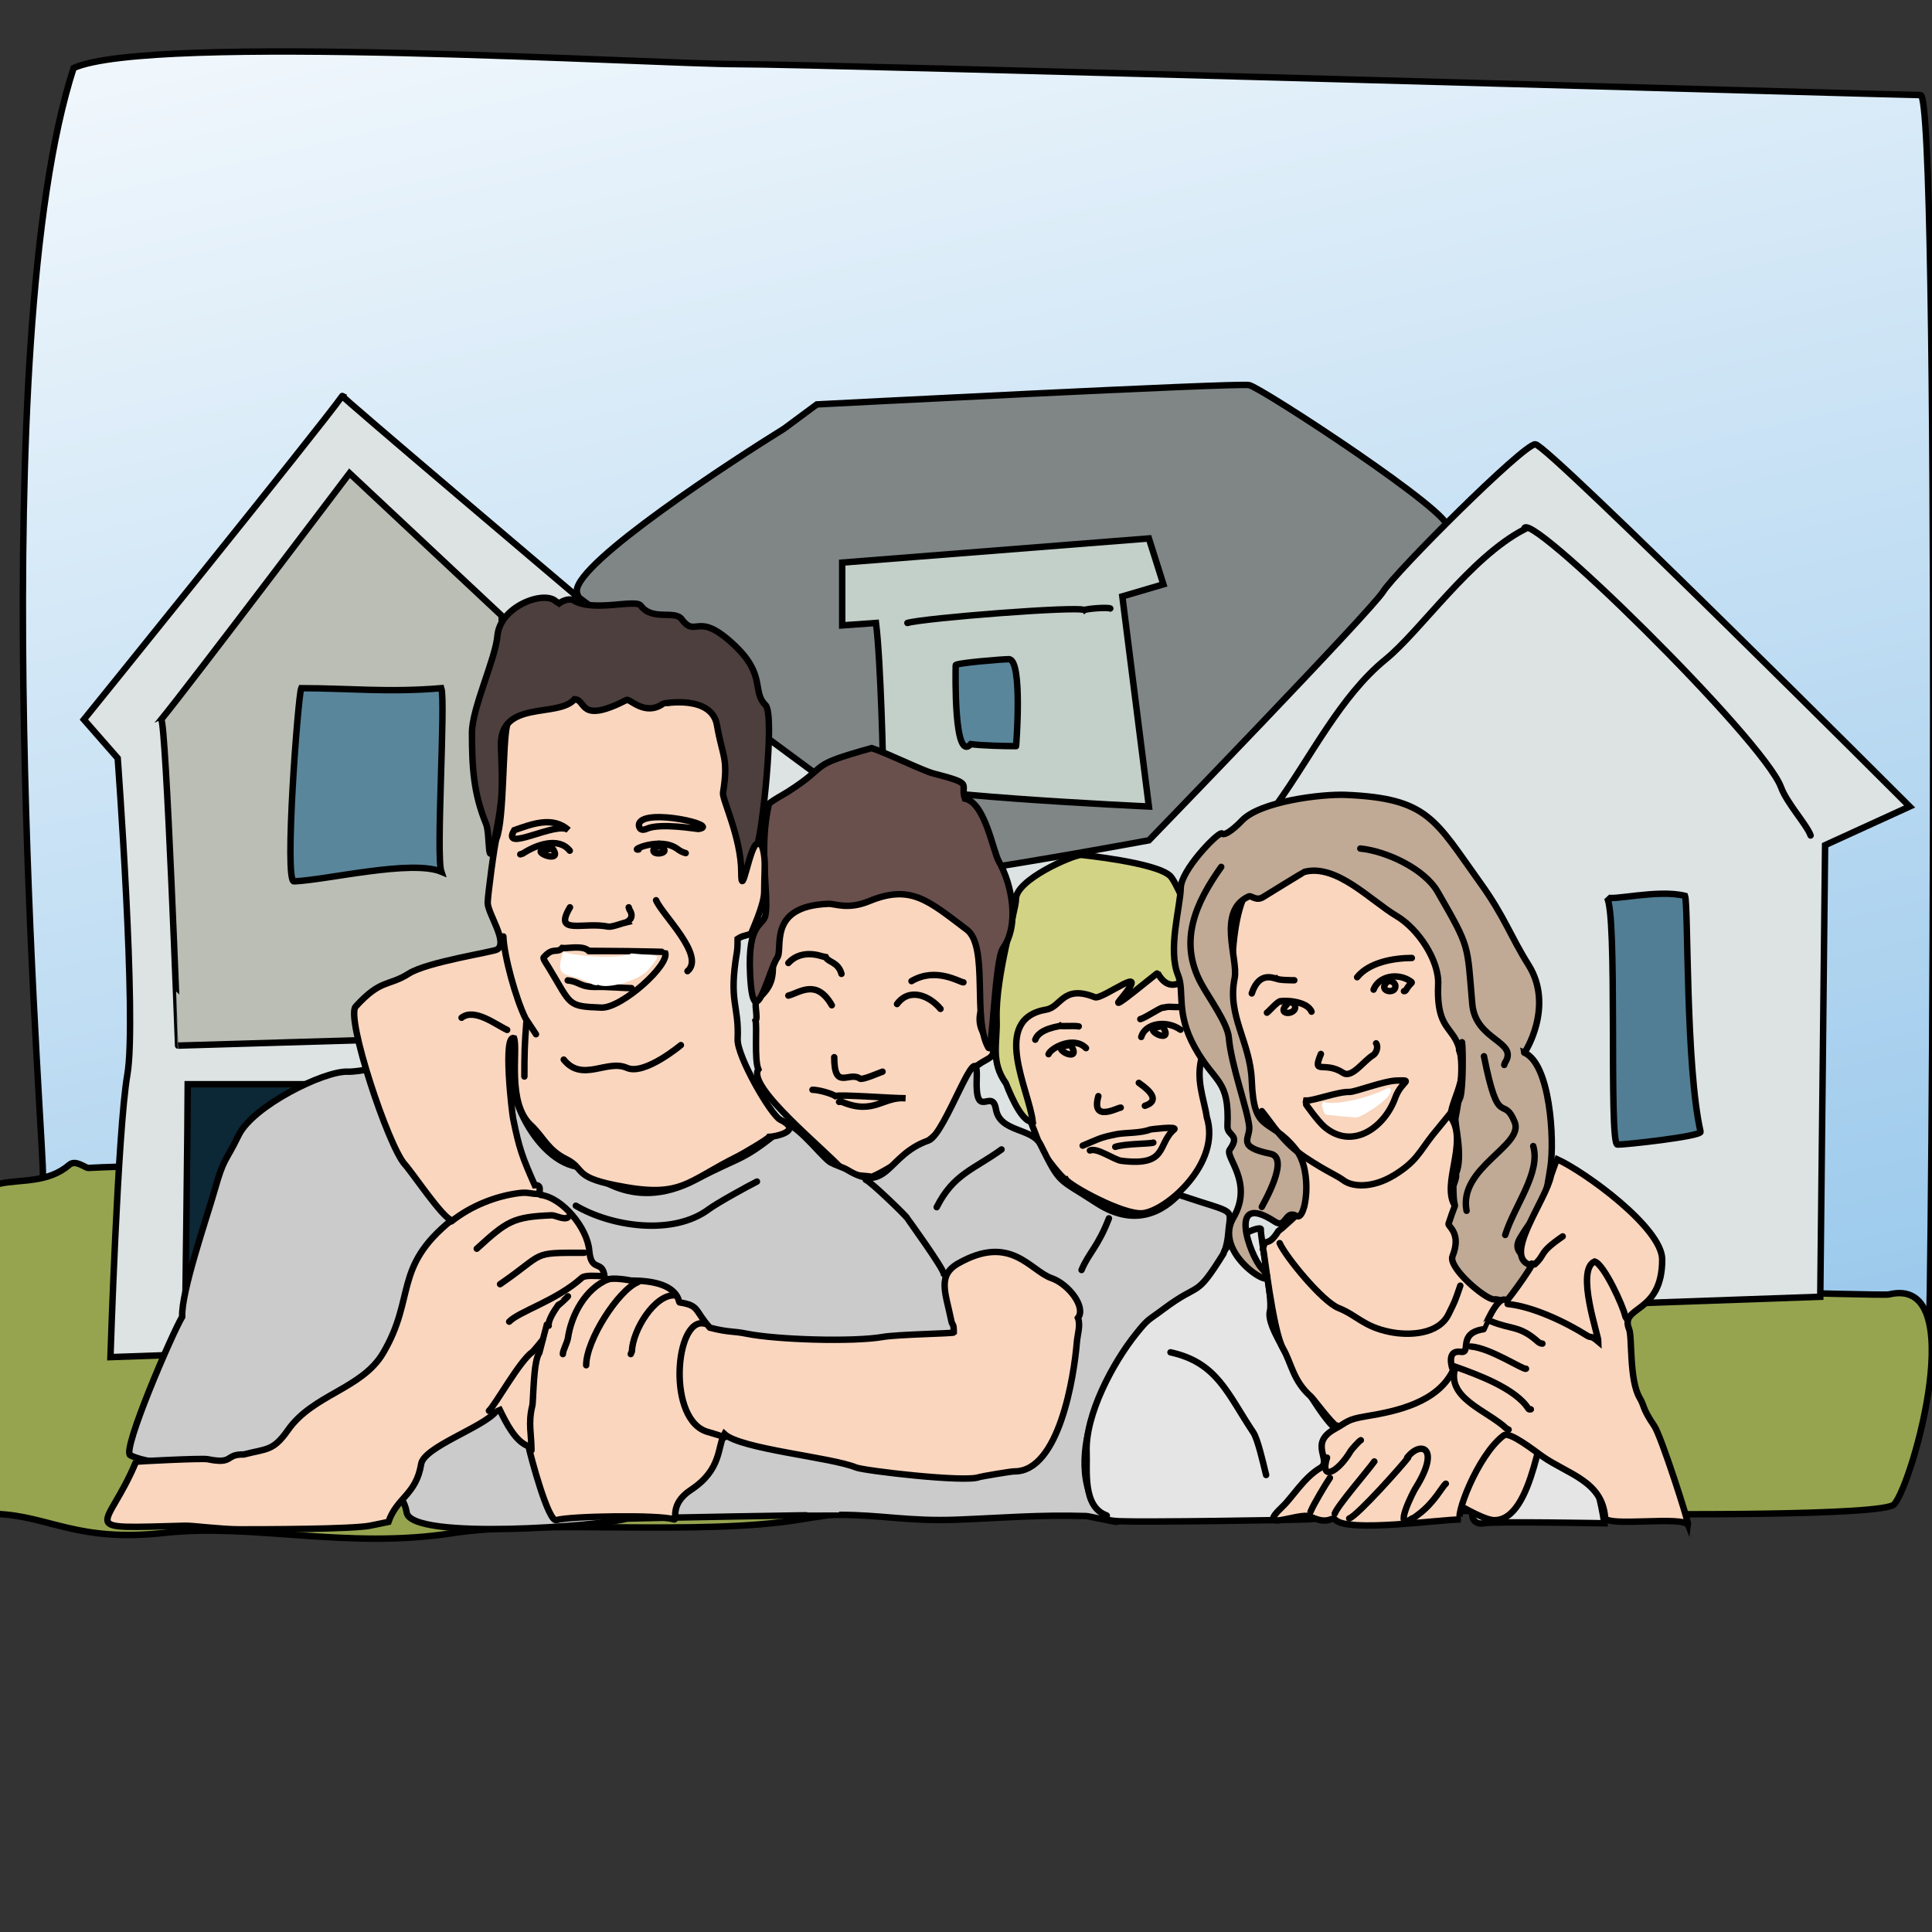 <?xml version="1.0" encoding="utf-8"?>
<!-- Generator: Adobe Illustrator 15.1.0, SVG Export Plug-In . SVG Version: 6.00 Build 0)  -->
<!DOCTYPE svg PUBLIC "-//W3C//DTD SVG 1.1//EN" "http://www.w3.org/Graphics/SVG/1.1/DTD/svg11.dtd">
<svg version="1.1" id="Layer_1" xmlns="http://www.w3.org/2000/svg" xmlns:xlink="http://www.w3.org/1999/xlink" x="0px" y="0px"
	 width="300px" height="300px" viewBox="0 0 300 300" enable-background="new 0 0 300 300" xml:space="preserve">
<rect x="0" y="0" width="300" height="300" fill="#333333" stroke="none"/>
<linearGradient id="SVGID_1_" gradientUnits="userSpaceOnUse" x1="179.75" y1="243.436" x2="110.46" y2="-56.692">
	<stop  offset="0" style="stop-color:#97C7EB"/>
	<stop  offset="1" style="stop-color:#FFFFFF"/>
</linearGradient>
<path fill-rule="evenodd" clip-rule="evenodd" fill="url(#SVGID_1_)" stroke="#000000" stroke-width="1" stroke-linecap="round" stroke-miterlimit="22.926" d="
	M11.429,10.562c-13.8,42.601-5.399,156.601-4.8,170.401s-5.4,36-4.2,36.601c1.2,0.6,296.401-3,297.001-7.8
	c0.601-4.801,1.8-195.001-1.2-195.001s-170.4-4.8-183.601-4.8S23.429,5.162,11.429,10.562z"/>
<path fill-rule="evenodd" clip-rule="evenodd" fill="#96A44F" stroke="#000000" stroke-width="1" stroke-linecap="round" stroke-miterlimit="22.926" d="
	M10.738,180.884c-6.54,5.683-17.109-2.479-14.968,13.677c0.839,6.333-2.978,40.247,3.686,40.518
	c8.212,0.333,12.511,4.434,26.036,2.95c13.905-1.524,28.232,2.584,44.775,0.041c14.083-2.166,38.261,0.483,54.064-2.13
	c39.668-6.558,85.954-0.821,127.189-0.821c5.265,0,41.039,0.309,42.622-1.536c2.935-3.421,11.952-35.701-0.836-32.581
	c-1.048,0.256-48.425-1.336-54.91-0.943c-53.624,3.252-93.009-3.687-145.469-12.922c-21.75-3.828-57.093-6.97-79.189-5.78
	C13.219,181.384,11.756,180,10.738,180.884z"/>
<path fill-rule="evenodd" clip-rule="evenodd" fill="#808686" stroke="#000000" stroke-width="1" stroke-linecap="round" stroke-miterlimit="22.926" d="
	M126.838,62.797l-5.063,3.75c-7.875,4.875-32.212,20.7-32.212,25.2s27.882,26.582,29.025,31.8c1.143,5.218,53.657,16.457,55.8,12.6
	c2.143-3.857,11.399-9.825,14.774-14.7s34.05-37.65,35.55-39.525s-28.875-21.75-30.75-22.125S126.838,62.797,126.838,62.797z"/>
<path fill-rule="evenodd" clip-rule="evenodd" fill="#DDE3E3" stroke="#000000" stroke-width="1" stroke-linecap="round" stroke-miterlimit="22.926" d="
	M53.151,61.484c-3.75,5.25-40.125,50.25-40.125,50.25l5.25,6c0,0,3,40.5,1.5,49.125c-1.5,8.625-2.625,43.876-2.625,43.876
	l265.5-9.375l0.75-70.125l13.125-6c0,0-56.25-56.25-58.125-56.25S216.65,88.86,214.776,91.86c-1.875,3-36.375,38.625-36.375,38.625
	s-28.5,5.25-30.375,4.875c-1.875-0.375-58.875-43.125-58.875-43.125S52.401,61.109,53.151,61.484z"/>
<path fill-rule="evenodd" clip-rule="evenodd" fill="#BBBEB5" stroke="#000000" stroke-width="1" stroke-linecap="round" stroke-miterlimit="22.926" d="
	M25.026,111.734c4.875-6,29.25-38.25,29.25-38.25L77.901,95.61l0.375,65.25l-50.625,1.499
	C27.65,162.359,25.776,111.734,25.026,111.734z"/>
<path fill-rule="evenodd" clip-rule="evenodd" fill="#0C2736" stroke="#000000" stroke-width="1" stroke-linecap="round" stroke-miterlimit="22.926" d="
	M29.15,168.359c0,4.875-0.375,34.5-0.375,34.5l24.75-34.5H29.15z"/>
<path fill-rule="evenodd" clip-rule="evenodd" fill="#C3CFC9" stroke="#000000" stroke-width="1" stroke-linecap="round" stroke-miterlimit="22.926" d="
	M136.025,96.734c0.75,6,1.125,22.125,1.125,24.375c0,2.25,41.25,4.125,41.25,4.125l-4.125-32.625l6.375-1.875l-2.25-7.125
	l-47.625,3.75v9.75L136.025,96.734z"/>
<path fill-rule="evenodd" clip-rule="evenodd" fill="none" stroke="#000000" stroke-width="1" stroke-linecap="round" stroke-miterlimit="22.926" d="
	M140.901,96.734c2.416-0.752,26.85-2.683,27.471-1.993c0.29-0.222,3.547-0.479,4.029-0.257"/>
<path fill-rule="evenodd" clip-rule="evenodd" fill="#5A869B" stroke="#000000" stroke-width="1" stroke-linecap="round" stroke-miterlimit="22.926" d="
	M148.401,103.297c-0.025,1.161-0.3,15.192,2.346,12.251c1.761,0.23,5.055,0.311,7.029,0.311c0,0.125,1.08-13.5-1.125-13.5
	C155.715,102.359,148.409,102.941,148.401,103.297z"/>
<path fill-rule="evenodd" clip-rule="evenodd" fill="#5A869B" stroke="#000000" stroke-width="1" stroke-linecap="round" stroke-miterlimit="22.926" d="
	M46.776,106.859c-0.495,1.161-2.689,30.062-1.125,30c5-0.197,18.216-3.428,22.875-1.5c-0.852-2.485,0.688-26.514,0-28.5
	C60.426,107.554,53.973,106.859,46.776,106.859z"/>
<path fill-rule="evenodd" clip-rule="evenodd" fill="#517E94" stroke="#000000" stroke-width="1" stroke-linecap="round" stroke-miterlimit="22.926" d="
	M249.464,139.297c1.796,1.919,0.288,38.377,1.688,38.437c1.008,0.044,13.074-1.279,12.91-1.992
	c-2.319-10.119-1.886-35.116-2.41-36.632C257.442,138.027,250.1,139.978,249.464,139.297z"/>
<path fill-rule="evenodd" clip-rule="evenodd" fill="none" stroke="#000000" stroke-width="1" stroke-linecap="round" stroke-miterlimit="22.926" d="
	M198.276,124.859c5.34-7.412,9.866-16.76,16.875-22.468c5.435-4.425,13.16-15.841,21.535-20.186
	c-0.346-4.16,37.148,32.623,39.868,40.029c0.926,2.521,4.022,5.841,4.597,7.5"/>
<path fill-rule="evenodd" clip-rule="evenodd" fill="#FAD6BF" stroke="#000000" stroke-width="1" stroke-linecap="round" stroke-miterlimit="22.926" d="
	M187.383,173.44c-0.396-2.808-1.825-5.824-0.686-9.578c1.096-3.611-2.166-15.359-9.627-15.359c-3.771,0-10.924,3.141-14.063,5.25
	c-10.055,6.918-4.235,16.307-1.313,24.751c0.188,0.544,3.318,4.66,3.798,4.606c0.458,0.884,8.87,5.593,11.952,5.282
	C181.114,188.022,189.681,180.597,187.383,173.44z"/>
<path fill-rule="evenodd" clip-rule="evenodd" fill="#D3D385" stroke="#000000" stroke-width="1" stroke-linecap="round" stroke-miterlimit="22.926" d="
	M167.883,132.753c-1.27,0-10.236,3.87-10.125,6.905c0.053,1.457-3.21,11.797-3,18.643c0.115,3.782-0.969,6.536,1.451,9.938
	c0.044,0.062,2.279,6.271,4.157,5.92c-0.568-4.933-6.604-15.919,2.095-17.39c2.347-0.396,2.562-3.919,7.549-1.923
	c1.173,0.469,9.222-5.942,3.921,0.407c-1.849,2.214,5.771-4.243,5.829-4.142c2.446,4.313,5.024-0.89,5.593,1.859
	c4.702,1.627-2.033-15.424-3.659-16.966C179.487,133.913,167.913,132.753,167.883,132.753z"/>
<path fill-rule="evenodd" clip-rule="evenodd" fill="none" stroke="#000000" stroke-width="1" stroke-linecap="round" stroke-miterlimit="22.926" d="
	M167.508,159.379c-0.761-0.154-2.662,0.034-2.813-0.092c-0.093,0.077-3.32,0.37-3.938,2.154"/>
<path fill-rule="evenodd" clip-rule="evenodd" fill="none" stroke="#000000" stroke-width="1" stroke-linecap="round" stroke-miterlimit="22.926" d="
	M177.07,158.253c0.85-0.229,3.356-1.967,3.563-1.783c1.047-0.233,0.911-0.092,2.25-0.092"/>
<path fill-rule="evenodd" clip-rule="evenodd" fill="none" stroke="#000000" stroke-width="1" stroke-linecap="round" stroke-miterlimit="22.926" d="
	M168.633,162.753c-1.904-1.965-5.465-0.021-5.813,0.938"/>
<path fill-rule="evenodd" clip-rule="evenodd" fill="none" stroke="#000000" stroke-width="1" stroke-linecap="round" stroke-miterlimit="22.926" d="
	M165.117,162.66"/>
<path fill-rule="evenodd" clip-rule="evenodd" fill="none" stroke="#000000" stroke-width="1" stroke-linecap="round" stroke-miterlimit="22.926" d="
	M177.211,161.02c0.563-2.073,3.825-2.724,6.094-1.125"/>
<path id="oko" fill-rule="evenodd" clip-rule="evenodd" fill="none" stroke="#000000" stroke-width="1" stroke-linecap="round" stroke-miterlimit="22.926" d="
	M179.789,159.473c-2.599,0.271,2.313,2.75,0.96,0.258C180.437,159.155,180.29,159.42,179.789,159.473z"/>
<path fill-rule="evenodd" clip-rule="evenodd" fill="none" stroke="#000000" stroke-width="1" stroke-linecap="round" stroke-miterlimit="22.926" d="
	M165.513,162.378c-2.599,0.271,2.313,2.75,0.96,0.258C166.16,162.061,166.014,162.325,165.513,162.378z"/>
<path fill-rule="evenodd" clip-rule="evenodd" fill="none" stroke="#000000" stroke-width="1" stroke-linecap="round" stroke-miterlimit="22.926" d="
	M170.555,170.207c-1.2,4.218,3.111,1.727,3.469,1.781"/>
<path fill-rule="evenodd" clip-rule="evenodd" fill="none" stroke="#000000" stroke-width="1" stroke-linecap="round" stroke-miterlimit="22.926" d="
	M176.836,168.145c0.29,0.262,4.031,2.557,0.938,3.563"/>
<path fill-rule="evenodd" clip-rule="evenodd" fill="none" stroke="#000000" stroke-width="1" stroke-linecap="round" stroke-miterlimit="22.926" d="
	M168.117,177.895c2.581-1.056,2.5-1.211,5.258-1.773c1.285-0.262,3.791-0.135,5.242-0.734c0.015-0.005,4.381-0.583,3.688,0.009
	c-2.679,2.286-0.858,5.753-8.188,4.851c-1.085-0.134-3.78-2.101-4.875-1.602"/>
<path fill-rule="evenodd" clip-rule="evenodd" fill="none" stroke="#000000" stroke-width="1" stroke-linecap="round" stroke-miterlimit="22.926" d="
	M173.18,178.082c1.694-0.527,5.272-0.437,5.906-0.656"/>
<path fill-rule="evenodd" clip-rule="evenodd" fill="#FAD6BF" stroke="#000000" stroke-width="1" stroke-linecap="round" stroke-miterlimit="22.926" d="
	M120.07,144.847c-0.72,4.62,1.408,7.209-2.531,10.361c-0.543,0.434,0.227,2.856-0.22,3.278c0.261,0.899-0.216,6.07,0.439,7.564
	c-1.871,2.704,10.566,12.664,12.97,15.481c1.001,1.175,4.248,0.987,4.607,1.222c2.817-1.111,10.335-6.204,11.876-8.657
	c3.528-5.612,1.003-6.848,6.092-9.61c2.919-1.585-2.165-3.342-1.013-7.452c0.411-1.466,0.003-13.241-2.315-15.375
	c-5.772-5.315-11.528-4.722-18.75-4.141c-3.112,0.251-10.875,3.328-10.875,6.857C120.42,144.345,120.087,144.735,120.07,144.847z"/>
<path fill-rule="evenodd" clip-rule="evenodd" fill="#69504D" stroke="#000000" stroke-width="1" stroke-linecap="round" stroke-miterlimit="22.926" d="
	M119.414,124.785c-1.648,6.938-0.009,14.098-0.546,17.266c-0.313,1.846-2.791,0.985-2.395,9.171
	c0.495,10.232,2.955-0.729,4.206-2.485c1.015-1.427-1.671-8.011,7.923-8.389c1.111-0.044,3.022,0.958,6.375-0.423
	c6.504-2.681,9.232-0.012,15.14,4.425c3.473,2.608,0.805,13.961,3.375,18.359c0.604,1.034,0.985-13.697,2.251-15.472
	c2.582-3.624,1.431-9.83-0.654-13.5c-0.911-1.604-2.112-9.083-5.266-9.734c-0.823-2.382,1.677-2.212-4.907-3.905
	c-1.587-0.408-7.026-3.093-9.563-3.938c-10.352,2.892-6.114,2.391-12.985,6.766C121.456,123.505,120.33,124.056,119.414,124.785z"/>
<path fill-rule="evenodd" clip-rule="evenodd" fill="none" stroke="#000000" stroke-width="1" stroke-linecap="round" stroke-miterlimit="22.926" d="
	M130.664,151.222c-0.494-1.823-2.02-1.804-2.389-2.518c-0.099,0.011-3.552-1.679-5.86,0.831"/>
<path fill-rule="evenodd" clip-rule="evenodd" fill="none" stroke="#000000" stroke-width="1" stroke-linecap="round" stroke-miterlimit="22.926" d="
	M141.539,152.348c3.825-2.263,7.545,0.217,8.062,0.187"/>
<path fill-rule="evenodd" clip-rule="evenodd" fill="none" stroke="#000000" stroke-width="1" stroke-linecap="round" stroke-miterlimit="22.926" d="
	M129.164,156.097c-2.392-4.174-4.989-1.952-6.75-1.5"/>
<path fill-rule="evenodd" clip-rule="evenodd" fill="none" stroke="#000000" stroke-width="1" stroke-linecap="round" stroke-miterlimit="22.926" d="
	M127.332,154.667"/>
<path fill-rule="evenodd" clip-rule="evenodd" fill="none" stroke="#000000" stroke-width="1" stroke-linecap="round" stroke-miterlimit="22.926" d="
	M139.289,155.909c1.925-2.616,5.05-1.299,6.75,0.75"/>
<path fill-rule="evenodd" clip-rule="evenodd" fill="none" stroke="#000000" stroke-width="1" stroke-linecap="round" stroke-miterlimit="22.926" d="
	M142.195,155.028"/>
<path fill-rule="evenodd" clip-rule="evenodd" fill="none" stroke="#000000" stroke-width="1" stroke-linecap="round" stroke-miterlimit="22.926" d="
	M129.539,164.16c0,5.285,2.309,2.131,3.986,3.326c0.367,0.261,2.909-0.867,3.514-1.077"/>
<path fill-rule="evenodd" clip-rule="evenodd" fill="none" stroke="#000000" stroke-width="1" stroke-linecap="round" stroke-miterlimit="22.926" d="
	M126.164,169.222c0.928,0,2.89,0.542,3.547,0.97c0.709-0.279,8.78,0.343,10.891,0.343c-3.436-0.295-4.917,2.604-9.75,0.611
	c-0.243-0.101-0.309-0.048-0.563-0.048"/>
<path fill-rule="evenodd" clip-rule="evenodd" fill="#CBCBCB" stroke="#000000" stroke-width="1" stroke-linecap="round" stroke-miterlimit="22.926" d="
	M122.226,174.659c-7.236,5.992-6.638,4.519-14.126,8.486c-10.588,5.609-16.675-1.806-17.936-1.907
	c-7.085-0.57-13.067-13.226-10.248-19.468c1.473-3.262-3.048,0.026-4.939-0.423c-3.453,1.41-17.639,5.194-21,5.062
	c-3.657-0.144-14.72,5.327-16.923,9.874c-2.13,4.396-2.244,3.277-3.734,8.55c-1.173,4.149-5.197,15.757-5.031,19.64
	c-1.457,2.365-9.436,20.83-8.062,21.498c1.81,0.88,5.112,1.435,6.766,0.782c2.805,1.83,25.168-2.967,29.609,2.095
	c1.263,1.439,5.834,1.667,6.546,6.016c0.72,4.399,30.384,2.049,34.093,0.97c0.324-0.095,33.007-0.645,33.048-0.61
	c6.687,0,10.828,1.047,18.375,0.75c7.193-0.284,12.591-0.777,20.014-0.563c0.363,0.01,4.593,0.989,4.773,0.899
	c-5.921-2.226-5.507-10.273-4.291-14.55c2.039-7.168,5.071-9.93,8.089-14.202c3.687-5.217,12.811-7.526,13.474-16.044
	c0.327-4.199,1.574-2.858-7.649-5.979c-0.297-0.1-4.968,6.4-12.831,1.248c-6.067-3.975-5.514-2.684-8.688-9.074
	c-1.295-2.605-6.294-1.852-6.906-5.47c-0.587-3.472-3.257,2.031-2.983-4.892c0.279-7.098-4.856,8.834-7.5,9.75
	c-6.504,2.254-6.223,8.425-12.61,4.549c-0.62-0.376-2.134-0.835-2.357-1.066C128.423,180.665,123.965,174.659,122.226,174.659z"/>
<path fill-rule="evenodd" clip-rule="evenodd" fill="none" stroke="#000000" stroke-width="1" stroke-linecap="round" stroke-miterlimit="22.926" d="
	M89.414,187.222c5.47,3.236,15.045,4.708,20.625,0.563c1.336-0.993,6.023-3.574,7.5-4.313"/>
<path fill-rule="evenodd" clip-rule="evenodd" fill="#FAD6BF" stroke="#000000" stroke-width="1" stroke-linecap="round" stroke-miterlimit="22.926" d="
	M114.539,145.785c0.86-0.595,1.523-0.45,2.143-0.89c-0.017-0.195,1.982-4.282,1.982-6.423c0-4.785,0.675-6.282-1.827-9.798
	c-1.829-2.57-1.328-12.683-3.204-17.406c-2.69-6.77-6.526-4.158-12.579-6.498c-1.511-0.584-24.708,3.826-23.501,5.813
	c0.651,1.073-0.538,0.575,1.173,2.014c-0.7,3.093-0.418,14.667-1.639,17.625c-0.284,0.689-1.361,8.941-1.361,9.938
	c0,1.694,3.199,6.127,1.5,7.264c-0.601,0.402-10.862,1.926-13.736,3.75c-3.209,2.038-4.301,0.773-8.266,5.127
	c-1.554,1.706,5.063,21.654,7.629,24.498c1.295,1.436,5.747,8.153,7.248,8.674c-9.091,7.345-5.513,12.001-10.623,20.641
	c-3.298,5.575-10.877,6.406-14.754,11.936c-2.307,3.29-3.25,2.867-6.873,3.799c-2.982-0.057-1.464,1.578-5.609,0.733
	c-0.877-0.179-11.11,0.35-11.127,0.392c-4.48,10.853-9.844,10.383,7.671,9.938c1.074-0.027,5.576,0.563,8.379,0.563
	c3.775,0,17.578-0.012,20.357-0.579c1.168-0.238,1.937-0.4,2.796-0.578c1.323-3.826,4.294-4.185,5.079-8.984
	c0.434-2.652,9.463-5.63,11.577-8.11c0.006-0.008,0.595-0.3,0.627-0.311c0.972,1.99,2.428,4.952,4.468,5.656
	c0.317,1.528,3.067,11.854,4.329,11.471c2.136-0.649,16.218-0.851,18.204-0.113c0.727,0.271-0.829-2.274,2.673-4.575
	c4.813-3.161,4.107-6.659,5.202-8.688c2.521,2.358,16.567,3.606,20.438,5.201c1.241,0.512,17.035,2.363,19.125,1.5
	c0.198-0.082,4.897-0.889,5.438-0.889c6.987,0.1,9.31-14.774,9.733-20.063c0.095-1.172,0.61-2.657,0.172-3.767
	c1.314-1.677-1.483-5.268-4.093-6.171c-3.34-1.156-6.316-6.94-14.486-2.299c-3.318,1.885-1.975,4.548-1.093,8.877
	c0.194,0.954,0.391,0.246,0.391,1.859c-0.176,0.159-8.752,0.291-11.015,0.686c-4.607,0.803-16.512,0.444-21.22-0.515
	c-2.06-0.419-2.672-0.158-5.641-0.921c-2.398-2.656-1.553-3.455-4.703-3.922c-0.217-0.032,0.067-3.391-7.484-3.391
	c-0.03,0-4.125-0.848-4.125,0.315c0-4.173-2.107-1.101-2.421-5.004c-0.275-3.416-4.109-8.171-7.532-8.608
	c-0.577-0.073,0.474-1.636-0.921-1.517c-1.967-4.431-2.411-5.682-3.359-10.328c-0.178-0.871-1.633-13.129,0.14-12.515
	c0.636,1.843-1.124,10.055,2.608,13.517c1.914,1.774,2.576,3.828,5.438,5.25c3.053,1.517,1.031,2.729,7.564,4.061
	c10.472,2.135,10.935-0.412,19.249-4.532c0.442-0.219,4.445-2.523,4.735-2.952c0.526,0,5.538-0.784,1.736-2.673
	c-1.432-0.711-6.726-9.82-6.611-12.514c0.229-5.367-1.437-5.674-0.112-13.5C114.524,147.271,114.539,146.417,114.539,145.785z"/>
<path fill-rule="evenodd" clip-rule="evenodd" fill="#4C3F3D" stroke="#000000" stroke-width="1" stroke-linecap="round" stroke-miterlimit="22.926" d="
	M86.32,93.378c-1.858-1.754-8.68,0.782-9.078,5.343c-0.315,3.612-3.954,11.257-3.954,15.048c0,5.294,0.222,9.398,2.202,14.202
	c0.625,1.517,0.169,8.004,1.345,2.234c1.261-6.191,1.214-7.62,0.954-14.234c-0.292-7.421,8.898-4.43,11.422-7.393
	c1.887,0.046,0.559,3.951,8.078,0.113c0.51-0.26,2.856,2.583,5.673,0.578c0.049-0.035,7.561-1.447,8.373,3.343
	c0.826,4.873,1.816,5.03,0.938,10.484c-0.161,1.005,2.829,6.965,2.829,12.375c0,4.73,1.382-4.542,2.485-4.419
	c0.64-0.904,2.826-20.038,1.28-21.568c-2.158-2.137,0.153-4.598-4.843-9.311c-5.829-5.499-5.875-0.967-8.175-4.029
	c-1.102-1.466-4.542,0.341-6.359-2.11c-0.787-1.062-7.365,1.055-10.403-0.798c-0.593-0.362-1.632-0.029-2.274,0.463L86.32,93.378z"
	/>
<path fill-rule="evenodd" clip-rule="evenodd" fill="none" stroke="#000000" stroke-width="1" stroke-linecap="round" stroke-miterlimit="22.926" d="
	M78.164,145.41c0.094,3.018,1.965,9.766,3.423,12.702c0.031,0.063,1.584,2.419,1.639,2.485"/>
<path fill-rule="evenodd" clip-rule="evenodd" fill="none" stroke="#000000" stroke-width="1" stroke-linecap="round" stroke-miterlimit="22.926" d="
	M87.539,164.535c2.871,3.599,6.726-0.09,9.798,1.28c2.73,1.216,8.38-3.527,8.389-3.531"/>
<path fill-rule="evenodd" clip-rule="evenodd" fill="none" stroke="#000000" stroke-width="1" stroke-linecap="round" stroke-miterlimit="22.926" d="
	M88.154,152.237c2.008,0.215,1.838,1.122,4.769,1.006c0.881-0.034,4.321,0.194,5.131,0.194"/>
<path fill-rule="evenodd" clip-rule="evenodd" fill="none" stroke="#000000" stroke-width="1" stroke-linecap="round" stroke-miterlimit="22.926" d="
	M79.851,128.91c-2.184,3.684,6.658-1.536,8.438,0C85.805,126.667,82.547,127.976,79.851,128.91z"/>
<path fill-rule="evenodd" clip-rule="evenodd" fill="none" stroke="#000000" stroke-width="1" stroke-linecap="round" stroke-miterlimit="22.926" d="
	M99.258,127.849c0.975-2.407,13.02,0.387,9.109,0.881c-0.081,0.01-5.791-0.987-7.939-0.04
	C99.227,129.22,99.131,128.162,99.258,127.849z"/>
<path fill-rule="evenodd" clip-rule="evenodd" fill="none" stroke="#000000" stroke-width="1" stroke-linecap="round" stroke-miterlimit="22.926" d="
	M88.476,132.097c-1.751-2.196-5.231-0.913-7.296,0.439l-0.391,0.123"/>
<path fill-rule="evenodd" clip-rule="evenodd" fill="none" stroke="#000000" stroke-width="1" stroke-linecap="round" stroke-miterlimit="22.926" d="
	M99.164,131.91c-1.446,0.199,3.398-2.058,6.048-0.064c0.38,0.286,0.78,0.502,1.264,0.627"/>
<path fill-rule="evenodd" clip-rule="evenodd" fill="none" stroke="#000000" stroke-width="1" stroke-linecap="round" stroke-miterlimit="22.926" d="
	M84.82,131.91c-2.841,0.14,2.353,2.26,1.187,0.171C85.675,131.487,85.772,131.863,84.82,131.91z"/>
<path fill-rule="evenodd" clip-rule="evenodd" fill="none" stroke="#000000" stroke-width="1" stroke-linecap="round" stroke-miterlimit="22.926" d="
	M102.309,131.018c-2.609,1.986,1.758,1.736,0.701,0.748c0.212-0.497-0.928-0.275-0.937-0.276"/>
<path fill-rule="evenodd" clip-rule="evenodd" fill="none" stroke="#000000" stroke-width="1" stroke-linecap="round" stroke-miterlimit="22.926" d="
	M88.505,140.889c-2.615,4.422,2.029,2.2,5.964,3.002c0.501,0.102,2.338-0.59,2.858-0.706c-0.043-0.05,1.351-0.523,0.405-1.968
	l-0.104-0.328"/>
<path fill-rule="evenodd" clip-rule="evenodd" fill="none" stroke="#000000" stroke-width="1" stroke-linecap="round" stroke-miterlimit="22.926" d="
	M84.415,148.676c1.478-1.71,2.063-0.569,2.872-1.467c0.868,0.1,3.178-0.462,4.104,0.417c0.046-0.012,11.811,0.119,11.861,0.211
	c0.979,1.811-6.712,8.75-9.87,8.625c-5.359-0.211-4.59-0.318-8.14-6.175C85.032,149.94,84.262,148.854,84.415,148.676z"/>
<path fill-rule="evenodd" clip-rule="evenodd" fill="#FFFFFF" stroke="#FFFFFF" stroke-width="0.216" stroke-linecap="round" stroke-miterlimit="22.926" d="
	M87.562,147.848c-1.529,4.321,0.915,3.081,3.126,4.28c0.79,0.145,1.415,0.966,2.236,0.681c1.189,0.683,6.36-0.499,7.906-2.571
	c1.701-2.28,1.924-1.603-2.767-2.08C96,149.25,87.389,148.336,87.562,147.848z"/>
<path fill-rule="evenodd" clip-rule="evenodd" fill="none" stroke="#000000" stroke-width="1" stroke-linecap="round" stroke-miterlimit="22.926" d="
	M101.876,139.788c0.913,2.235,7.715,8.623,4.876,11.011"/>
<path fill-rule="evenodd" clip-rule="evenodd" fill="none" stroke="#000000" stroke-width="1" stroke-linecap="round" stroke-miterlimit="22.926" d="
	M81.741,158.665c-0.281,3.47-0.314,4.933-0.314,8.494"/>
<path fill-rule="evenodd" clip-rule="evenodd" fill="none" stroke="#000000" stroke-width="1" stroke-linecap="round" stroke-miterlimit="22.926" d="
	M78.752,159.923c-1.737-0.786-5.077-3.46-7.079-1.888"/>
<path fill-rule="evenodd" clip-rule="evenodd" fill="none" stroke="#000000" stroke-width="1" stroke-linecap="round" stroke-miterlimit="22.926" d="
	M70.1,189.654c3.003-2.396,6.896-3.942,10.54-4.392c1.467-0.181,1.503,0.145,3.303,0.145"/>
<path fill-rule="evenodd" clip-rule="evenodd" fill="none" stroke="#000000" stroke-width="1" stroke-linecap="round" stroke-miterlimit="22.926" d="
	M74.033,193.901c4.688-4.271,5.61-4.953,11.641-5.191c0.509-0.02,1.962,0.774,2.517,0.315"/>
<path fill-rule="evenodd" clip-rule="evenodd" fill="none" stroke="#000000" stroke-width="1" stroke-linecap="round" stroke-miterlimit="22.926" d="
	M77.651,199.407c7.224-4.971,4.626-4.877,13.056-4.877"/>
<path fill-rule="evenodd" clip-rule="evenodd" fill="none" stroke="#000000" stroke-width="1" stroke-linecap="round" stroke-miterlimit="22.926" d="
	M79.066,205.228c1.56-1.606,7.37-3.286,11.286-6.818c0.508-0.458,2.357-0.261,3.029-0.261"/>
<path fill-rule="evenodd" clip-rule="evenodd" fill="none" stroke="#000000" stroke-width="1" stroke-linecap="round" stroke-miterlimit="22.926" d="
	M82.527,225.206c0-2.525-0.543-4.211,0.13-6.936c0.188-0.761,0.121-6.848,1.088-8.207c0.01-0.015,1.128-4.271,1.141-4.364"/>
<path fill-rule="evenodd" clip-rule="evenodd" fill="none" stroke="#000000" stroke-width="1" stroke-linecap="round" stroke-miterlimit="22.926" d="
	M75.92,219.07c1.115-1.08,4.733-7.723,6.778-9.164c0.116-0.082,1.552-1.8,1.56-1.847"/>
<path fill-rule="evenodd" clip-rule="evenodd" fill="none" stroke="#000000" stroke-width="1" stroke-linecap="round" stroke-miterlimit="22.926" d="
	M85.202,205.856c-0.145-0.767,0.86-2.326,1.375-3.056c0.009,0.001,1.476-1.305,1.614-1.506"/>
<path fill-rule="evenodd" clip-rule="evenodd" fill="none" stroke="#000000" stroke-width="1" stroke-linecap="round" stroke-miterlimit="22.926" d="
	M94.483,198.621c-3.648,1.49-5.77,5.616-6.292,9.137c-0.114,0.77-0.83,2.002-0.787,2.504"/>
<path fill-rule="evenodd" clip-rule="evenodd" fill="none" stroke="#000000" stroke-width="1" stroke-linecap="round" stroke-miterlimit="22.926" d="
	M99.044,199.093c-3.033,1.238-8.022,8.997-8.022,12.899"/>
<path fill-rule="evenodd" clip-rule="evenodd" fill="none" stroke="#000000" stroke-width="1" stroke-linecap="round" stroke-miterlimit="22.926" d="
	M104.708,201.138c-3.054-0.099-6.458,5.357-6.593,8.706l-0.171,0.418"/>
<path fill-rule="evenodd" clip-rule="evenodd" fill="none" stroke="#000000" stroke-width="1" stroke-linecap="round" stroke-miterlimit="22.926" d="
	M109.427,205.542c-4.587-1.256-5.998,15.223,0.616,16.846c0.246,0.061,2.523,0.773,2.531,0.772"/>
<path fill-rule="evenodd" clip-rule="evenodd" fill="none" stroke="#000000" stroke-width="1" stroke-linecap="round" stroke-miterlimit="22.926" d="
	M134.438,183.205c0.665,0.18,6.336,5.649,6.45,5.978c0.02,0.056,5.727,7.911,5.663,8.651"/>
<path fill-rule="evenodd" clip-rule="evenodd" fill="none" stroke="#000000" stroke-width="1" stroke-linecap="round" stroke-miterlimit="22.926" d="
	M155.518,178.485c-4.266,3.098-7.478,3.792-10.067,8.967"/>
<path fill-rule="evenodd" clip-rule="evenodd" fill="none" stroke="#000000" stroke-width="1" stroke-linecap="round" stroke-miterlimit="22.926" d="
	M172.192,189.183c-1.694,4.414-3.17,5.411-4.247,8.022"/>
<path fill-rule="evenodd" clip-rule="evenodd" fill="#E5E5E5" stroke="#000000" stroke-width="1" stroke-linecap="round" stroke-miterlimit="22.926" d="
	M189.969,194.688c-4.463,7.156-3.458,4.19-9.322,8.599c-2.428,1.825-2.245,1.345-4.247,3.843
	c-3.576,4.462-7.918,12.549-7.668,18.392c0.116,2.702-0.683,8.443,3.093,9.78c0.333,0.118-1.361,0.759,2.099,0.917
	c3.461,0.157,26.271-0.158,29.731-0.315s5.506-12.584,3.618-14.157s-5.191-7.236-6.922-10.383s-3.618-6.135-3.146-7.865
	c0.472-1.73-1.573-11.798-1.416-12.585C195.946,190.126,190.598,192.328,189.969,194.688z"/>
<path fill-rule="evenodd" clip-rule="evenodd" fill="#E5E5E5" stroke="#000000" stroke-width="1" stroke-linecap="round" stroke-miterlimit="22.926" d="
	M238.104,224.891c-1.73,3.933-7.865,8.181-8.967,9.281c-1.101,1.102-0.314,2.675,1.259,2.36s18.72,0,18.72,0
	s-1.102-7.865-2.989-8.652C244.239,227.094,238.104,224.891,238.104,224.891z"/>
<path fill-rule="evenodd" clip-rule="evenodd" fill="#FAD6BF" stroke="#000000" stroke-width="1" stroke-linecap="round" stroke-miterlimit="22.926" d="
	M224.891,152.215c-0.85-3.888-8.004-14.815-11.915-16.558c-5.209-2.322-9.408-3.976-14.67-1.164
	c-2.48,1.326-2.698,2.188-4.562,3.721c-3.271,4.753-3.173,21.876-0.198,26.783c2.006,3.308-2.174,5.123,5.074,11.641
	c5.353,4.813,3.435,3.674,3.933,10.514c0.039,0.536-3.97,4.033-4.09,4.076c-1.677,2.639-1.936,0.769-2.333,2.62
	c0.113,0.118,1.527,12.781,3.079,15.511c1.382,2.43,1.562,5.063,4.404,7.551c0.265,0.23,3.357,4.364,3.816,4.364
	c0.205-0.014,20.578,14.623,24.486,14.776c6.375,0.251,7.294-16.408,9.008-17.297c-0.043-0.516-4.125-18.092-3.776-20.146
	c0.339-2.004,3.021-1.892-3.906-3.304c-6.699-1.365-4.4-2.597-7.461-8.323c-1.782-3.335,1.979-9.412-0.301-13.174
	c-1.052-1.734,3.03-6.399,1.088-10.697c-0.097-0.212,0.792-5.828-1.164-8.575C225.342,154.448,224.877,152.371,224.891,152.215z"/>
<path fill-rule="evenodd" clip-rule="evenodd" fill="#C0AA95" stroke="#000000" stroke-width="1" stroke-linecap="round" stroke-miterlimit="22.926" d="
	M225.677,184.148c0,5.198,0.894,0.845-0.746,5.874c-0.141,0.434,2.063,1.416,0.616,5.034c-0.72,1.799,5.154,6.76,6.423,6.71
	c2.778-0.109,0.93,3.015,5.178-2.202c3.537-4.344-3.128-3.898-1.129-7.276c3.061-5.171,3.535-2.985,4.747-11.142
	c0.608-4.098-0.023-16-4.091-17.695c0.032,0.216,4.732-7.15,0.684-13.596c-2.849-4.534-3.693-7.455-7.475-12.728
	c-7.1-9.9-8.11-13.153-20.881-13.699c-3.804-0.163-13.334,1.02-16.149,3.986c-0.71,0.75-2.634,2.583-3.2,1.991
	c-0.771,0.05-6.245,5.716-6.306,8.454c-0.066,2.98-2.051,9.602-0.418,13.569c1.049,2.545-0.416,5.77,2.594,11.209
	c3.176,5.739,5.392,4.816,5.074,12.229c-0.067,1.565,2.081,1.236,0.355,3.659c-0.806,1.13,3.781,5.058,0.548,10.602
	c-3.564,6.111,8.698,12.553,4.342,7.722c-1.754-1.944-5.389-12.068,2.135-7.142c1.787,1.171,1.541-1.956,3.357-0.881
	c1.395,0.825,2.628-6.937-0.144-10.382c-4.172-5.185-6.485-2.211-6.818-10.657c-0.237-6.019-3.852-10.029-2.66-15.874
	c0.61-2.999-2.816-10.429,2.188-12.715c0.461-0.211,1.165,0.879,2.399,0c0.18-0.128,6.164-3.793,6.252-3.816
	c4.994-1.284,10.32,4.496,14.329,6.868c3.281,1.942,6.597,6.838,6.436,10.593c-0.463,10.833,5.934,3.7,2.688,20.765
	c-0.164,0.861,1.273,6.106,0.035,8.706C226.309,182.541,225.751,183.862,225.677,184.148z"/>
<path fill-rule="evenodd" clip-rule="evenodd" fill="none" stroke="#000000" stroke-width="1" stroke-linecap="round" stroke-miterlimit="22.926" d="
	M200.979,152.215c-0.461,0-2.497-0.01-2.777-0.265c-0.199,0.107-2.636-1.374-3.829,2.31"/>
<path fill-rule="evenodd" clip-rule="evenodd" fill="none" stroke="#000000" stroke-width="1" stroke-linecap="round" stroke-miterlimit="22.926" d="
	M210.732,151.743c1.854-2.323,5.71-2.989,8.495-2.989"/>
<path fill-rule="evenodd" clip-rule="evenodd" fill="none" stroke="#000000" stroke-width="1" stroke-linecap="round" stroke-miterlimit="22.926" d="
	M203.654,157.092c-0.719-1.761-4.512-1.763-4.666-1.623c-0.43-0.233-1.858,1.508-2.256,1.78"/>
<path fill-rule="evenodd" clip-rule="evenodd" fill="none" stroke="#000000" stroke-width="1" stroke-linecap="round" stroke-miterlimit="22.926" d="
	M213.289,153.67c0.795-2.11,3.789-2.682,5.762-1.278c0.403,0.286,0.048,0.047-0.701,1.285c-0.082,0.136-0.176,0.243-0.342,0.229"/>
<path fill-rule="evenodd" clip-rule="evenodd" fill="none" stroke="#000000" stroke-width="1" stroke-linecap="round" stroke-miterlimit="22.926" d="
	M199.84,155.951c-1.928,1.927,2.174,1.667,1.087-0.138c-0.05-0.082-0.223-0.087-0.301-0.099"/>
<path fill-rule="evenodd" clip-rule="evenodd" fill="none" stroke="#000000" stroke-width="1" stroke-linecap="round" stroke-miterlimit="22.926" d="
	M215.452,152.411c-1.683,1.486,1.277,2.115,1.226,0.695C216.655,152.468,215.734,152.162,215.452,152.411z"/>
<path fill-rule="evenodd" clip-rule="evenodd" fill="none" stroke="#000000" stroke-width="1" stroke-linecap="round" stroke-miterlimit="22.926" d="
	M205.109,163.659c-1.405,3.44,0.481,0.988,3.454,2.937c1.363,0.895,3.157-1.867,4.653-2.752c0.451-0.268,0.88-1.277,0.466-1.836"/>
<path fill-rule="evenodd" clip-rule="evenodd" fill="none" stroke="#000000" stroke-width="1" stroke-linecap="round" stroke-miterlimit="22.926" d="
	M202.749,171.367l0.079-0.472c1.156,0.037,4.977-1.404,6.686-1.338c0.884,0.035,5.303-1.712,7.373-1.771
	c2.79-0.079,0.727-0.002-0.242,2.694c-1.664,4.631-6.673,8.163-10.984,4.497C204.684,174.148,202.705,171.431,202.749,171.367z"/>
<path fill-rule="evenodd" clip-rule="evenodd" fill="#FFFFFF" stroke="#FFFFFF" stroke-width="0.216" stroke-linecap="round" stroke-miterlimit="22.926" d="
	M205.345,171.682l0.158-0.472c2.236,0.699,7.979-0.969,10.146-2.216c1.355,0.781-3.936,4.275-5.034,4.411
	c-0.267,0.033-4.618-0.396-4.634-0.406C205.492,172.683,205.58,171.966,205.345,171.682z"/>
<path fill-rule="evenodd" clip-rule="evenodd" fill="none" stroke="#000000" stroke-width="1" stroke-linecap="round" stroke-miterlimit="22.926" d="
	M198.705,193.037c1.008,2.229,6.657,9.085,9.149,10.076c2.877,1.143,3.85,2.873,7.963,3.711c3.008,0.613,7.551,0.395,9.099-2.726
	c1.059-2.133,0.99-1.981,1.839-4.461"/>
<path fill-rule="evenodd" clip-rule="evenodd" fill="#FAD6BF" stroke="#000000" stroke-width="1" stroke-linecap="round" stroke-miterlimit="22.926" d="
	M262.154,236.838c-0.603-1.557-12.786,0.366-12.912-1.2c-0.458-5.674-5.789-6.724-9.737-9.489c-1.191-0.834-5.099-3.931-6-3.261
	c-4.148,3.08-7.789,13.05-6.651,13.05c-3.187,0-17.571,2.081-19.5,0.052c-0.61-0.643-0.938,0.915-3.849-0.477
	c-1.715-0.818-8.893,2.729-4.299-1.624c1.44-1.364,3.3-4.481,5.799-5.939c1.948-1.137-1.917-3.773,2.263-6.061
	c2.004-1.096,1.818-1.476,4.95-1.988c4.786-0.783,10.968-2.173,13.376-7.024c0.057-0.115-1.263-3.314,1.272-2.961
	c1.681,0.233-0.617-2.905,3.501-3.515c0.024-0.004,2.237-5.641,3.588-4.44c0.22-0.049,5.311-7.07,3.6-5.55
	c-4.215-1.401,2.482-9.939,3.287-13.886c0.007-0.032,0.906-2.526,0.913-2.537c4.377,1.979,16.35,10.678,16.35,15.601
	c0,8.583-6.666,7.102-5.139,10.8c0.508,1.228-0.009,7.887,1.65,10.688c0.798,1.349,0.318,1.481,2.263,4.35
	C257.954,223.012,262.24,236.368,262.154,236.838z"/>
<path fill-rule="evenodd" clip-rule="evenodd" fill="none" stroke="#000000" stroke-width="1" stroke-linecap="round" stroke-miterlimit="22.926" d="
	M242.654,191.987c-3.854,2.651-2.539,2.68-4.35,4.351"/>
<path fill-rule="evenodd" clip-rule="evenodd" fill="none" stroke="#000000" stroke-width="1" stroke-linecap="round" stroke-miterlimit="22.926" d="
	M234.104,202.487c3.892,0.377,9.014,2.805,12.339,4.911c0.696,0.442,0.454-0.172,1.762,0.939c0-0.949-3.559-11.113-0.601-12.45
	c1.45,0.388,4.458,6.945,4.787,8.563c0.025,0.124,0.09,0.075,0.163,0.287"/>
<path fill-rule="evenodd" clip-rule="evenodd" fill="none" stroke="#000000" stroke-width="1" stroke-linecap="round" stroke-miterlimit="22.926" d="
	M231.555,205.188c3.176,1.299,4.438,0.609,7.312,3.201c0.133,0.119,0.471,0.262,0.639,0.249"/>
<path fill-rule="evenodd" clip-rule="evenodd" fill="none" stroke="#000000" stroke-width="1" stroke-linecap="round" stroke-miterlimit="22.926" d="
	M228.404,209.088c2.972,0.203,8.241,3.71,8.551,3.449"/>
<path fill-rule="evenodd" clip-rule="evenodd" fill="none" stroke="#000000" stroke-width="1" stroke-linecap="round" stroke-miterlimit="22.926" d="
	M237.705,218.838c-0.193,0.016-0.292,0.05-0.412-0.138c-1.97-3.083-7.902-5.266-11.288-6.463c-1.567,4.863,4.819,6.688,7.95,9.612
	l0.3,0.138"/>
<path fill-rule="evenodd" clip-rule="evenodd" fill="none" stroke="#000000" stroke-width="1" stroke-linecap="round" stroke-miterlimit="22.926" d="
	M206.055,226.337c-1.157,3.715,1.648,2.402,3.698-1.063c0.117-0.196,1.32-1.557,1.552-1.637"/>
<path fill-rule="evenodd" clip-rule="evenodd" fill="none" stroke="#000000" stroke-width="1" stroke-linecap="round" stroke-miterlimit="22.926" d="
	M203.505,234.737c0.379-1.007,2.37-4.339,3-5.25"/>
<path fill-rule="evenodd" clip-rule="evenodd" fill="none" stroke="#000000" stroke-width="1" stroke-linecap="round" stroke-miterlimit="22.926" d="
	M213.404,226.938c-1.056,1.487-5.722,6.864-6.149,8.1"/>
<path fill-rule="evenodd" clip-rule="evenodd" fill="none" stroke="#000000" stroke-width="1" stroke-linecap="round" stroke-miterlimit="22.926" d="
	M218.654,226.337c-0.969,1.273-7.849,9-9.149,9.45"/>
<path fill-rule="evenodd" clip-rule="evenodd" fill="none" stroke="#000000" stroke-width="1" stroke-linecap="round" stroke-miterlimit="22.926" d="
	M218.505,226.337c2.142-2.729,5.293-1.554,1.238,4.839c-0.247,0.39-3.539,6.772-0.488,4.611c0.3-0.051,0.842-0.513,1.088-0.698
	c2.403-1.807,3.603-4.275,4.162-4.701"/>
<path fill-rule="evenodd" clip-rule="evenodd" fill="none" stroke="#000000" stroke-width="1" stroke-linecap="round" stroke-miterlimit="22.926" d="
	M181.755,209.987c7.27,1.588,8.839,6.438,12.861,12.45c0.691,1.034,1.548,4.839,1.839,6l0.149,0.6"/>
<path fill-rule="evenodd" clip-rule="evenodd" fill="none" stroke="#000000" stroke-width="1" stroke-linecap="round" stroke-miterlimit="22.926" d="
	M211.229,131.762c4.093,0.396,9.971,3.189,11.987,6.686c5.137,8.908,4.576,8.035,5.4,17.464c0.5,5.73,7.275,5.754,5.062,9.138
	l-0.099,0.313"/>
<path fill-rule="evenodd" clip-rule="evenodd" fill="none" stroke="#000000" stroke-width="1" stroke-linecap="round" stroke-miterlimit="22.926" d="
	M230.43,164.013c2.31,11.619,2.968,5.848,4.762,10.2c1.526,3.703-8.774,7.055-7.462,13.8"/>
<path fill-rule="evenodd" clip-rule="evenodd" fill="none" stroke="#000000" stroke-width="1" stroke-linecap="round" stroke-miterlimit="22.926" d="
	M238.08,177.963c1.182,4.159-2.89,9.166-4.351,13.8"/>
<path fill-rule="evenodd" clip-rule="evenodd" fill="none" stroke="#000000" stroke-width="1" stroke-linecap="round" stroke-miterlimit="22.926" d="
	M189.63,134.612c-3.926,5.528-6.696,11.497-3.112,18.111c1.247,2.301,4.118,6.184,4.299,8.438c0.335,4.164,2.944,11.251,3.163,13.8
	c0.16,1.866-2.057,3.093,3.3,4.2c3.07,0.635-1.107,7.72-1.35,8.25"/>
<path fill-rule="evenodd" clip-rule="evenodd" fill="none" stroke="#000000" stroke-width="1" stroke-linecap="round" stroke-miterlimit="22.926" d="
	M195.938,172.538c1.784,2.208,3.313,4.926,6.795,7.219c3.481,2.293,4.671,2.633,5.944,3.566c1.274,0.935,4.332,1.274,7.813-0.849
	c3.482-2.123,3.992-3.737,5.945-6.2s3.907-4.501,4.331-5.944c0.425-1.444,0.425-7.39,0.255-8.493"/>
</svg>
